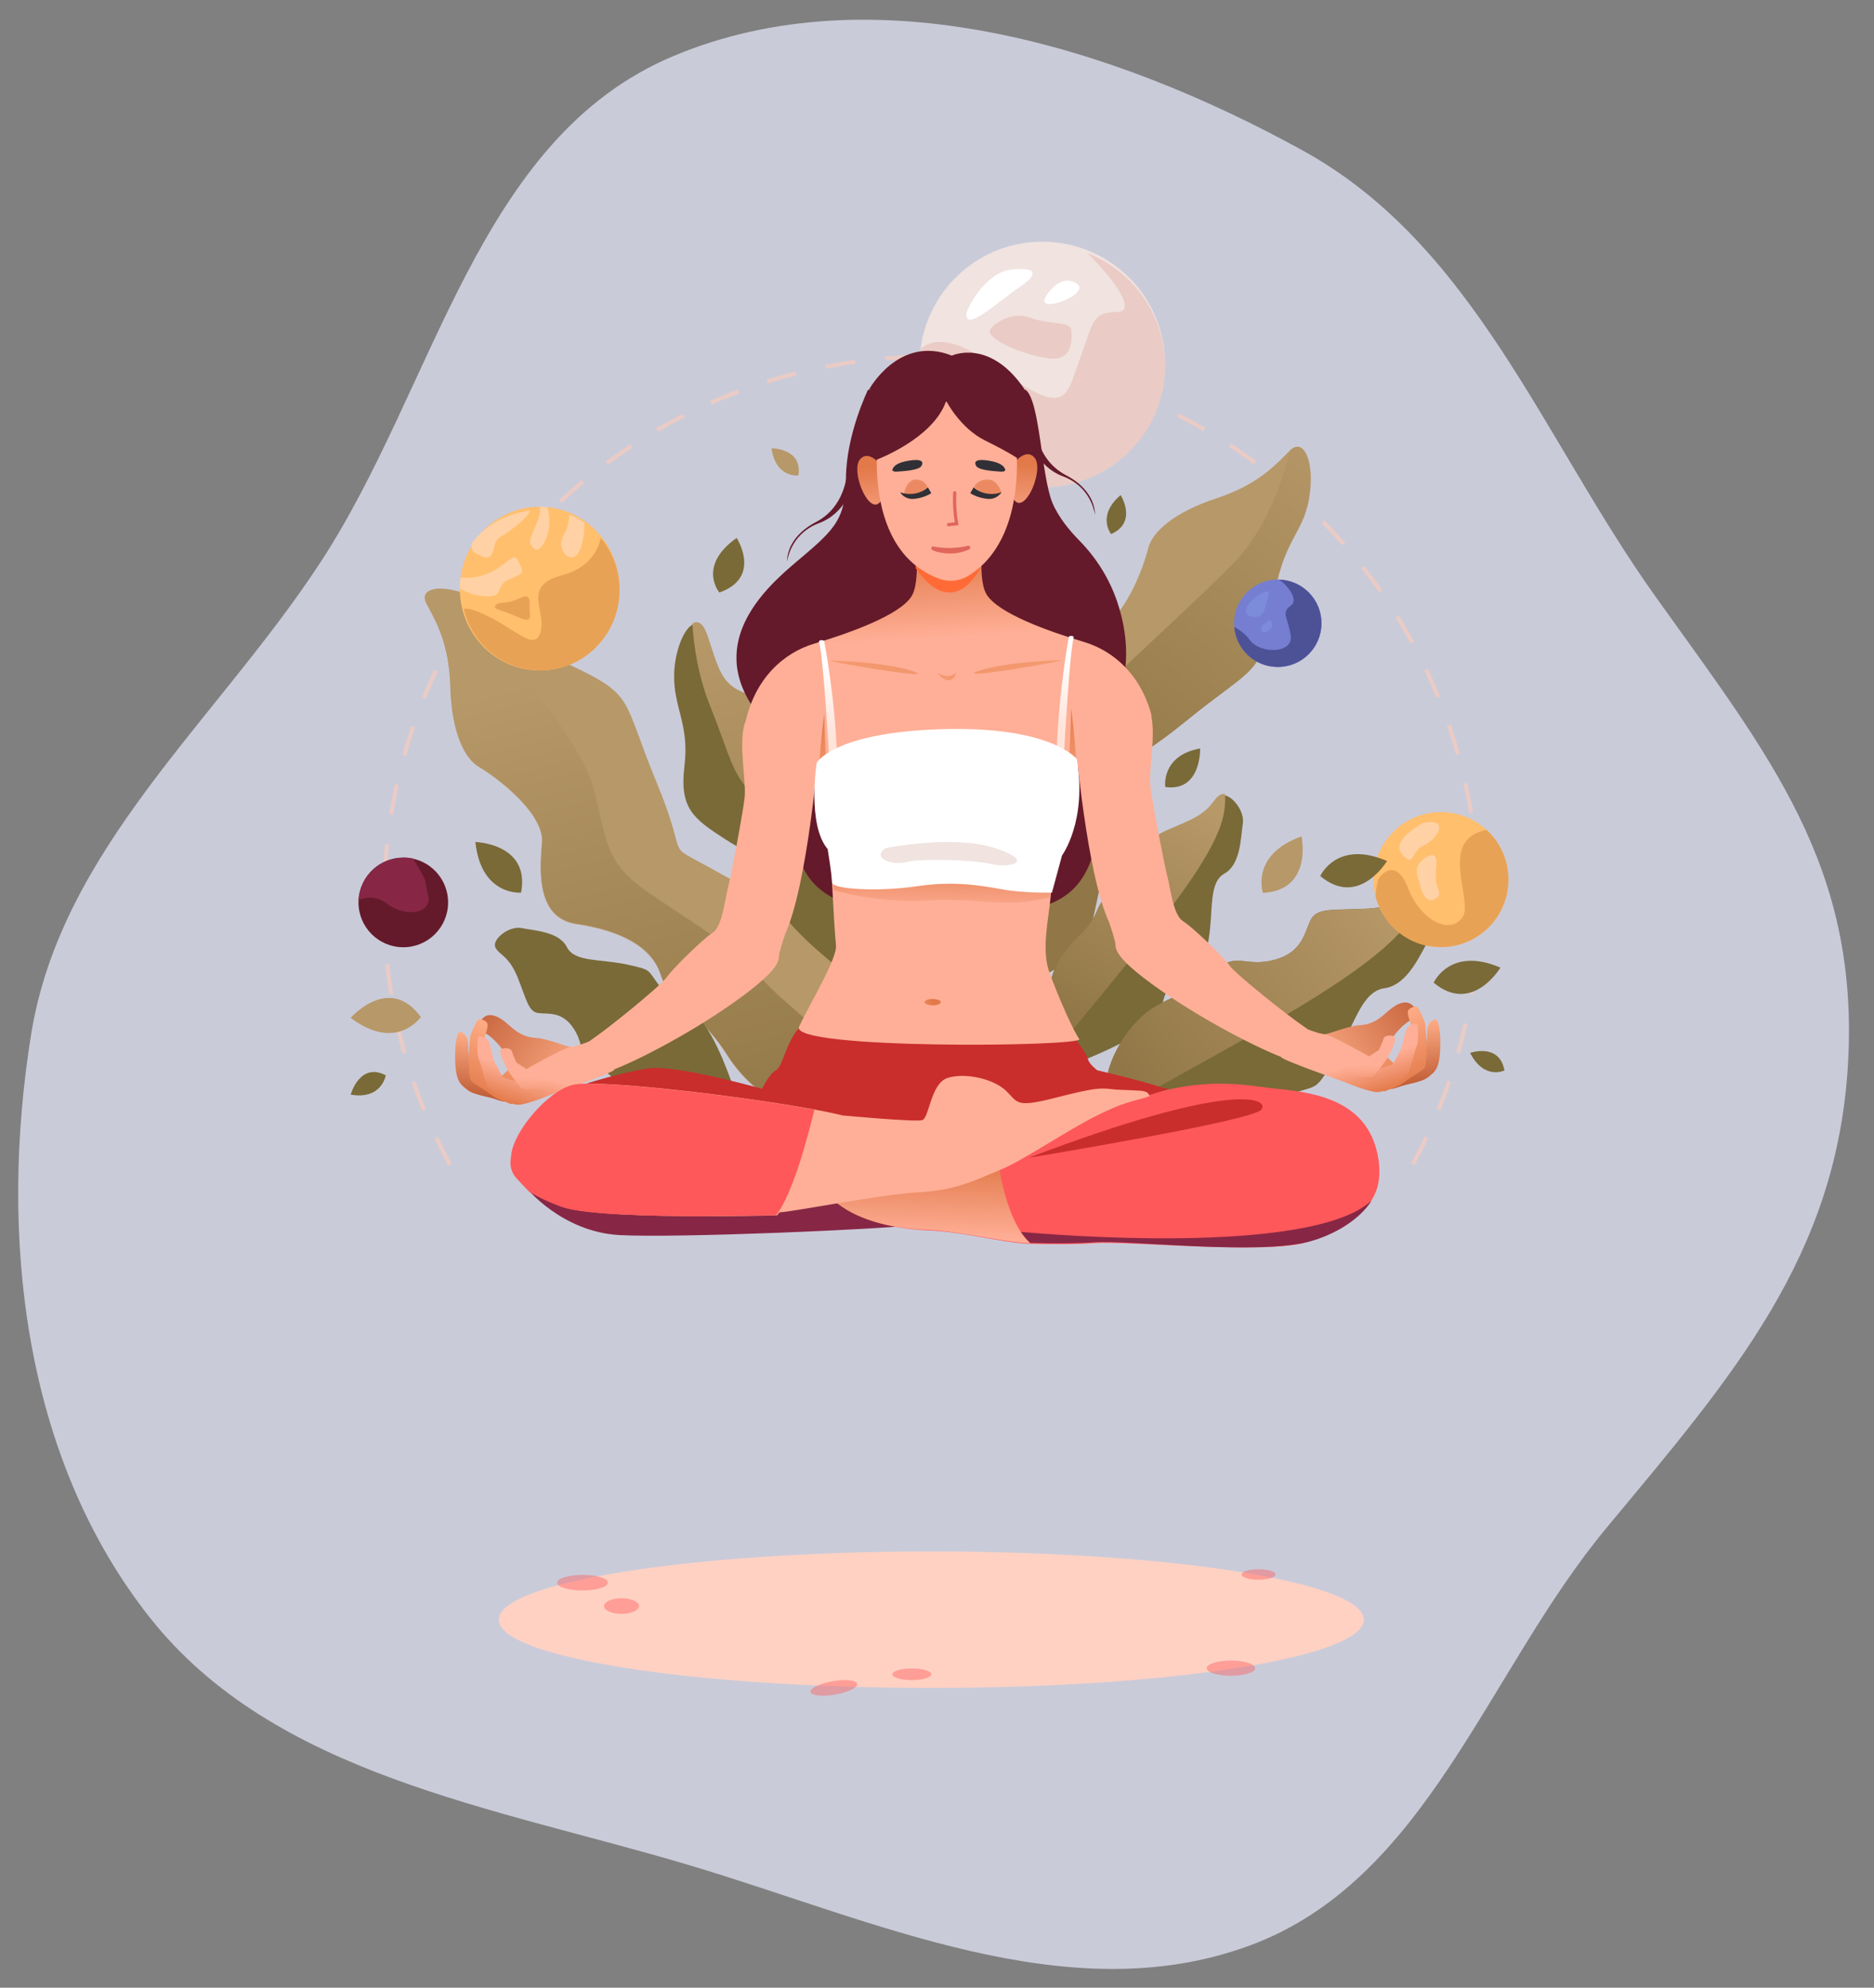 <svg width="581" height="616" viewBox="0 0 581 616" fill="none" xmlns="http://www.w3.org/2000/svg">
<rect x="0" y="0" width="581" height="616" fill="#808080" stroke="none"/>
<path fill-rule="evenodd" clip-rule="evenodd" d="M9.66 320.501C18.919 263.014 67.025 223.493 99.151 174.577C135.073 119.881 147.728 43.002 208.723 17.396C270.714 -8.627 345.057 14.244 403.897 46.644C457.178 75.983 478.387 136.183 513.505 185.226C548.988 234.779 576.208 268.527 572.979 328.964C569.751 389.366 537.066 426.598 498.102 473.453C460.875 518.218 442.492 582.705 387.326 602.979C331.175 623.615 271.02 595.117 213.616 578.003C153.316 560.027 85.185 550.197 46.516 501.377C7.081 451.588 -0.364 382.735 9.66 320.501Z" fill="#EAECFF" fill-opacity="0.7"/>
<path d="M422.825 501.953C422.825 513.629 362.787 523.095 288.729 523.095C214.67 523.095 154.633 513.629 154.633 501.953C154.633 490.277 214.67 480.812 288.729 480.812C362.787 480.812 422.825 490.277 422.825 501.953Z" fill="#FFD1C3"/>
<path d="M188.459 490.477C188.459 491.811 184.943 492.893 180.606 492.893C176.27 492.893 172.754 491.811 172.754 490.477C172.754 489.142 176.27 488.061 180.606 488.061C184.943 488.061 188.459 489.142 188.459 490.477Z" fill="#FF585A" fill-opacity="0.42"/>
<path d="M389.148 516.98C389.148 518.279 385.783 519.334 381.633 519.334C377.482 519.334 374.117 518.279 374.117 516.98C374.117 515.68 377.482 514.626 381.633 514.626C385.783 514.626 389.148 515.68 389.148 516.98Z" fill="#FF585A" fill-opacity="0.42"/>
<path d="M198.124 497.725C198.124 499.059 195.69 500.141 192.687 500.141C189.685 500.141 187.251 499.059 187.251 497.725C187.251 496.39 189.685 495.309 192.687 495.309C195.69 495.309 198.124 496.39 198.124 497.725Z" fill="#FF585A" fill-opacity="0.42"/>
<path d="M395.424 487.939C395.424 488.846 393.077 489.581 390.18 489.581C387.283 489.581 384.936 488.846 384.936 487.939C384.936 487.031 387.283 486.296 390.18 486.296C393.077 486.296 395.424 487.031 395.424 487.939Z" fill="#FF585A" fill-opacity="0.42"/>
<path d="M288.729 518.866C288.729 519.867 286.025 520.679 282.689 520.679C279.353 520.679 276.648 519.867 276.648 518.866C276.648 517.865 279.353 517.054 282.689 517.054C286.025 517.054 288.729 517.865 288.729 518.866Z" fill="#FF585A" fill-opacity="0.42"/>
<path d="M265.762 521.83C266.003 522.967 262.959 524.455 258.963 525.153C254.967 525.851 251.533 525.497 251.292 524.36C251.051 523.224 254.095 521.736 258.09 521.036C262.086 520.338 265.521 520.693 265.762 521.83Z" fill="#FF585A" fill-opacity="0.42"/>
<path d="M135.824 352.326L134.693 352.863C136.022 355.673 137.448 358.478 138.934 361.213L140.037 360.616C138.564 357.904 137.144 355.114 135.824 352.326ZM441.676 352.236C440.353 355.033 438.932 357.831 437.455 360.551L438.56 361.148C440.046 358.408 441.478 355.59 442.811 352.77L441.676 352.236ZM128.806 335.106L127.62 335.513C128.633 338.458 129.743 341.412 130.918 344.295L132.078 343.82C130.912 340.96 129.812 338.029 128.806 335.106ZM448.703 334.961C447.697 337.889 446.597 340.827 445.427 343.7L446.592 344.169C447.767 341.279 448.877 338.318 449.888 335.37L448.703 334.961ZM123.733 317.199L122.508 317.473C123.191 320.511 123.965 323.567 124.815 326.563L126.019 326.222C125.179 323.248 124.407 320.212 123.733 317.199ZM453.76 317.048C453.087 320.064 452.319 323.1 451.478 326.076L452.685 326.415C453.531 323.422 454.305 320.36 454.983 317.322L453.76 317.048ZM120.674 298.84L119.426 298.978C119.768 302.074 120.2 305.198 120.711 308.267L121.95 308.061C121.442 305.015 121.012 301.914 120.674 298.84ZM456.8 298.687C456.466 301.761 456.04 304.864 455.535 307.91L456.77 308.114C457.28 305.048 457.709 301.921 458.048 298.825L456.8 298.687ZM119.645 280.253H118.392C118.395 283.374 118.482 286.528 118.655 289.629L119.906 289.562C119.737 286.483 119.649 283.349 119.645 280.253ZM457.815 279.806V280.105C457.815 283.199 457.729 286.327 457.559 289.409L458.814 289.476C458.98 286.375 459.068 283.221 459.068 280.105V279.804L457.815 279.806ZM119.395 261.533C119.059 264.624 118.802 267.77 118.636 270.882L119.89 270.947C120.056 267.858 120.307 264.737 120.639 261.668L119.395 261.533ZM458.016 261.081L456.77 261.219C457.109 264.285 457.373 267.406 457.544 270.495L458.794 270.427C458.623 267.314 458.36 264.17 458.016 261.081ZM122.442 243.033C121.768 246.069 121.169 249.168 120.661 252.242L121.899 252.445C122.401 249.396 122.997 246.32 123.667 243.302L122.442 243.033ZM454.917 242.589L453.695 242.865C454.373 245.879 454.973 248.952 455.485 252.001L456.723 251.792C456.205 248.719 455.6 245.625 454.917 242.589ZM127.52 224.981C126.514 227.926 125.573 230.942 124.73 233.935L125.937 234.274C126.774 231.301 127.705 228.31 128.708 225.387L127.52 224.981ZM449.788 224.554L448.603 224.96C449.612 227.884 450.554 230.869 451.397 233.843L452.603 233.501C451.754 230.505 450.807 227.495 449.788 224.554ZM134.583 207.573C133.254 210.393 131.984 213.288 130.812 216.176L131.972 216.65C133.138 213.78 134.395 210.907 135.718 208.107L134.583 207.573ZM442.7 207.206L441.568 207.746C442.891 210.531 444.156 213.391 445.321 216.249L446.484 215.772C445.309 212.897 444.036 210.014 442.7 207.206ZM143.527 191.06C141.89 193.717 140.31 196.452 138.828 199.19L139.931 199.789C141.401 197.07 142.972 194.352 144.592 191.715L143.527 191.06ZM433.745 190.757L432.678 191.414C434.302 194.044 435.874 196.751 437.35 199.461L438.452 198.861C436.963 196.129 435.382 193.404 433.745 190.757ZM154.226 175.642C152.31 178.101 150.439 180.645 148.665 183.204L149.696 183.917C151.458 181.378 153.317 178.854 155.216 176.412L154.226 175.642ZM423.029 175.381L422.042 176.151C423.945 178.59 425.803 181.107 427.573 183.639L428.6 182.926C426.82 180.372 424.947 177.835 423.029 175.381ZM166.549 161.493C164.376 163.727 162.238 166.05 160.194 168.398L161.141 169.219C163.169 166.888 165.292 164.582 167.448 162.364L166.549 161.493ZM410.684 161.265L409.787 162.138C411.944 164.351 414.073 166.65 416.109 168.978L417.051 168.155C415.002 165.812 412.86 163.493 410.684 161.265ZM180.339 148.78C177.937 150.762 175.561 152.837 173.27 154.947L174.122 155.868C176.395 153.776 178.756 151.713 181.138 149.746L180.339 148.78ZM396.867 148.574L396.071 149.543C398.459 151.507 400.827 153.562 403.101 155.655L403.952 154.729C401.658 152.624 399.275 150.551 396.867 148.574ZM195.433 137.657C192.831 139.363 190.238 141.165 187.734 143.012L188.48 144.02C190.966 142.186 193.536 140.402 196.119 138.706L195.433 137.657ZM381.735 137.469L381.047 138.518C383.641 140.206 386.217 141.993 388.712 143.825L389.456 142.813C386.942 140.972 384.346 139.17 381.735 137.469ZM211.646 128.263C208.875 129.671 206.104 131.174 203.411 132.737L204.041 133.821C206.712 132.273 209.464 130.777 212.213 129.38L211.646 128.263ZM365.466 128.085L364.898 129.204C367.66 130.602 370.422 132.092 373.106 133.64L373.729 132.554C371.029 130.996 368.245 129.493 365.466 128.085ZM228.787 120.718C225.878 121.807 222.96 122.999 220.113 124.251L220.618 125.398C223.446 124.153 226.342 122.974 229.229 121.89L228.787 120.718ZM348.245 120.558L347.808 121.732C350.71 122.814 353.623 123.993 356.46 125.232L356.959 124.086C354.102 122.831 351.17 121.649 348.245 120.558ZM246.69 115.101C243.668 115.868 240.631 116.729 237.659 117.66L238.035 118.857C240.985 117.928 244.001 117.078 246.997 116.315L246.69 115.101ZM330.308 114.985L330.004 116.2C333.005 116.952 336.023 117.798 338.973 118.716L339.347 117.519C336.372 116.596 333.334 115.743 330.308 114.985ZM265.101 111.5C262.013 111.929 258.9 112.451 255.847 113.046L256.085 114.278C259.116 113.686 262.207 113.169 265.273 112.742L265.101 111.5ZM311.885 111.437L311.716 112.679C314.785 113.096 317.875 113.603 320.911 114.185L321.144 112.955C318.091 112.368 314.975 111.854 311.885 111.437ZM283.8 109.947C280.681 110.035 277.527 110.21 274.43 110.466L274.534 111.718C277.609 111.46 280.741 111.287 283.834 111.202L283.8 109.947ZM293.185 109.934L293.155 111.186C296.248 111.267 299.376 111.432 302.454 111.681L302.555 110.429C299.457 110.183 296.301 110.012 293.185 109.934Z" fill="#EACBC5"/>
<path d="M361.213 112.957C361.213 133.974 344.173 151.009 323.161 151.009C302.143 151.009 285.104 133.974 285.104 112.957C285.104 111.121 285.233 109.312 285.489 107.546C288.115 89.089 303.98 74.9 323.161 74.9C328.13 74.9 332.877 75.856 337.229 77.589C351.279 83.182 361.213 96.912 361.213 112.957Z" fill="#F0E3E0"/>
<path d="M361.213 113.442C361.213 134.191 344.173 151.009 323.161 151.009C302.143 151.009 285.104 134.191 285.104 113.442C285.104 111.629 285.233 109.843 285.489 108.1C288.827 105.074 295.501 104.068 308.303 113.442C331.162 130.187 330.421 122.903 334.666 111.619C338.909 100.335 338.175 96.694 346.466 96.694C352.25 96.694 346.098 87.146 337.229 78.525C351.279 84.046 361.213 97.601 361.213 113.442Z" fill="#EACBC5"/>
<path d="M405.316 155.213C403.267 166.568 397.188 167.1 393.994 188.471C390.799 209.84 388.71 206.213 367.291 223.677C345.872 241.138 350.334 230.657 346.736 246.714C343.139 262.765 338.089 289.823 336.194 294.113C336.194 294.113 319.389 306.698 299.635 312.326C299.278 312.431 298.916 312.531 298.554 312.628C278.335 318.096 287.851 306.898 284.545 302.157C281.242 297.416 281.432 281.996 292.78 268.849C304.124 255.704 302.49 247.655 310.702 242.022C318.915 236.385 319.938 224.523 318.212 212.622C316.49 200.72 329.666 197.23 338.977 195.36C348.29 193.485 354.696 175.259 355.949 170.003C357.202 164.748 364.209 158.693 376.964 154.492C389.721 150.29 394.999 144.52 399.399 140.136C403.801 135.757 407.37 143.861 405.316 155.213Z" fill="#B79868"/>
<path d="M405.806 154.795C403.747 166.202 397.637 166.736 394.426 188.206C391.216 209.673 389.117 206.028 367.589 223.573C346.062 241.115 350.547 230.586 346.93 246.715C343.316 262.84 338.239 290.023 336.336 294.332C336.336 294.332 319.446 306.976 299.591 312.629C298.518 299 300.896 281.002 301.282 276.251C302.12 266.02 338.944 216.643 344.482 210.849C350.022 205.055 372.49 184.747 382.603 174.381C392.718 164.015 398.337 147.348 399.859 139.648C404.283 135.249 407.87 143.39 405.806 154.795Z" fill="url(#paint0_linear_3545_9569)"/>
<path d="M269.369 334.233C269.071 345.411 266.666 347.172 263.65 346.63C260.981 346.152 257.833 343.869 255.24 344.723C249.718 346.539 234.911 341.906 225.519 327.168C216.124 312.43 207.896 311.686 204.836 302.137C201.778 292.589 190.643 288.18 178.674 286.409C166.708 284.64 167.147 270.922 168.031 261.4C168.916 251.88 153.196 240.438 148.493 237.712C143.792 234.991 139.982 226.481 139.612 212.964C139.245 199.45 135.209 192.694 132.256 187.186C131.362 185.518 131.55 184.254 132.532 183.448C134.792 181.591 141.277 182.167 148.493 185.83C158.844 191.083 157.602 197.101 177.272 206.349C196.946 215.597 192.844 216.567 203.49 242.265C214.136 267.962 205.328 260.638 219.759 268.738C234.189 276.841 258.808 289.521 262.395 292.589C262.395 292.589 269.937 313.154 269.369 334.233Z" fill="#B79868"/>
<path d="M263.563 346.306C260.898 345.829 257.754 343.549 255.164 344.402C249.649 346.215 234.862 341.59 225.483 326.878C216.1 312.165 207.883 311.422 204.827 301.889C201.773 292.358 190.653 287.956 178.7 286.188C166.75 284.422 167.188 270.728 168.071 261.222C168.954 251.719 153.256 240.297 148.558 237.576C143.864 234.859 140.059 226.364 139.689 212.87C139.323 199.379 135.293 192.635 132.343 187.137C131.45 185.472 131.638 184.21 132.618 183.405C135.722 183.746 139.849 185.379 145.317 188.777C145.317 188.777 179.461 227.192 183.861 243.73C188.26 260.272 187.152 266.938 200.536 276.251C213.924 285.569 228.589 293.823 235.92 302.892C243.254 311.964 260.055 321.543 258.255 328.854C257.187 333.175 263.813 341.565 263.563 346.306Z" fill="url(#paint1_linear_3545_9569)"/>
<path d="M282.551 302.151C282.501 302.596 282.437 302.951 282.371 303.202C281.627 305.974 262.775 303.202 262.775 303.202C261.613 299.985 244.443 289.847 237.817 275.474C231.195 261.101 234.94 266.583 224.927 260.134C214.917 253.688 210.602 250.518 212.204 237.395C213.802 224.274 208.668 219.206 209.013 208.671C209.228 202.1 211.761 195.383 214.493 193.697C216.145 192.673 217.867 193.488 219.19 197.294C222.698 207.389 223.401 212.238 230.834 214.988C238.263 217.74 251.594 231.532 253.813 240.07C256.033 248.606 265.191 261.58 274.241 273.156C282.479 283.691 283.071 297.63 282.551 302.151Z" fill="#796A38"/>
<path d="M227.117 336.226C226.069 333.443 219.985 315.156 213.274 313.256C206.563 311.358 209.613 311.903 204.985 306.167C200.358 300.431 202.692 300.702 194.316 298.899C185.94 297.092 178.131 298.242 175.736 293.487C173.34 288.73 165.7 288.413 161.728 287.616C157.755 286.822 152.479 291.166 153.57 293.571C154.661 295.976 157.692 295.996 160.496 302.943C163.301 309.886 163.81 313.578 166.927 313.961C170.045 314.341 174.33 313.294 177.947 318.895C181.563 324.497 178.752 327.557 184.585 330.287C190.418 333.014 191.231 336.274 196.516 340.627C201.8 344.981 210.265 346.069 214.386 345.263C218.507 344.453 227.117 336.226 227.117 336.226Z" fill="#796A38"/>
<path d="M281.994 302.729C278.643 298.501 276.01 294.445 276.01 294.445C276.01 294.445 268.797 292.11 266.508 287.708C264.219 283.309 240.2 253.613 233.389 246.364C226.574 239.111 226.634 234.915 220.139 218.73C216.337 209.254 215.066 199.833 214.668 193.227C216.303 192.194 218.006 193.016 219.315 196.859C222.785 207.052 223.48 211.948 230.833 214.724C238.183 217.503 251.37 231.428 253.566 240.049C255.761 248.667 264.82 261.767 273.774 273.455C281.922 284.092 282.508 298.165 281.994 302.729Z" fill="url(#paint2_linear_3545_9569)"/>
<path d="M385.315 255.201C384.65 259.557 384.693 267.866 379.652 270.703C374.611 273.536 376.25 281.955 374.712 291.14C373.174 300.323 373.352 297.773 367.358 303.082C361.368 308.391 361.807 305.053 360.084 312.432C358.36 319.811 338.822 327.321 335.856 328.595C335.856 328.595 332.642 325.525 329.762 322.089C327.729 319.664 325.858 317.054 325.411 315.218C324.327 310.782 325.085 301.542 329.543 295.586C334.002 289.635 337.497 288.59 340.167 282.124C342.831 275.656 346.294 278.557 352.193 274.355C358.089 270.153 356.734 265.553 356.993 262.147C357.249 258.746 361.23 258.009 368.625 254.621C376.021 251.235 375.891 247.943 378.445 246.64C378.857 246.431 379.328 246.398 379.833 246.508C382.455 247.083 385.872 251.551 385.315 255.201Z" fill="#796A38"/>
<path d="M246.835 255.499C246.835 255.499 242.83 281.786 275.052 281.492C307.275 281.2 338.358 291.993 340.59 253.895C342.821 215.799 301.006 216.245 301.006 216.245C301.006 216.245 242.331 242.228 246.676 254.336C251.022 266.443 246.835 255.499 246.835 255.499Z" fill="#641A2A"/>
<path d="M378.541 255.504C374.874 266.502 362.408 282.521 350.675 297.033C343.015 306.509 334.774 316.675 329.777 322.295C327.746 319.85 325.875 317.219 325.428 315.368C324.345 310.896 325.102 301.581 329.559 295.576C334.016 289.577 337.51 288.523 340.179 282.005C342.842 275.483 346.304 278.408 352.2 274.172C358.094 269.935 356.74 265.298 356.998 261.864C357.254 258.436 361.234 257.693 368.626 254.277C376.02 250.864 375.889 247.545 378.443 246.231C378.854 246.02 379.326 245.988 379.83 246.098C379.965 248.902 379.674 252.108 378.541 255.504Z" fill="url(#paint3_linear_3545_9569)"/>
<path d="M443.474 290.259C440.591 295.193 436.651 305.233 429.273 306.25C421.895 307.261 419.808 318.198 413.563 328.54C407.32 338.88 408.756 335.889 399.055 339.434C389.357 342.979 391.484 339.162 385.884 347.24C380.286 355.314 353.361 355.052 349.208 355.173C349.208 355.173 346.845 349.94 345.059 344.425C343.796 340.528 342.817 336.49 343.163 334.062C343.999 328.198 349.341 317.415 357.52 312.361C365.699 307.309 370.372 307.719 376.663 301.193C382.951 294.664 385.688 299.814 394.746 297.56C403.801 295.303 404.394 289.109 406.335 285.127C408.274 281.147 413.379 282.158 423.831 281.597C434.285 281.044 435.711 277.011 439.385 276.659C439.975 276.601 440.556 276.789 441.105 277.159C443.958 279.104 445.892 286.123 443.474 290.259Z" fill="#796A38"/>
<path d="M435.007 287.826C425.403 299.198 402.923 312.371 382.028 324.094C368.386 331.751 353.723 339.953 345.093 344.282C343.831 340.396 342.853 336.371 343.199 333.951C344.034 328.104 349.369 317.354 357.538 312.315C365.707 307.279 370.375 307.688 376.658 301.182C382.938 294.673 385.672 299.807 394.719 297.56C403.763 295.31 404.355 289.135 406.294 285.165C408.23 281.197 413.329 282.205 423.768 281.646C434.209 281.094 435.634 277.074 439.303 276.723C439.893 276.665 440.472 276.853 441.021 277.222C439.848 280.633 437.977 284.315 435.007 287.826Z" fill="url(#paint4_linear_3545_9569)"/>
<path d="M163.09 368.025C163.09 368.025 174.179 381.811 192.096 382.76C210.013 383.71 272.827 381.019 284.013 379.598C295.199 378.173 288.96 364.41 278.402 363.698C267.844 362.986 163.09 368.025 163.09 368.025Z" fill="#872745"/>
<path d="M425.389 371.68C421.451 378.201 413.159 381.004 406.821 384.291C397.213 389.276 349.992 384.452 339.11 385.259C333.756 385.654 327.245 385.661 319.211 385.453C317.893 385.418 316.497 385.302 315.033 385.131C307.301 384.216 297.724 381.725 287.66 381.308C264.128 380.342 256.111 369.657 256.111 369.657L309.045 357.905L324.218 354.542C362.637 330.091 383.767 336.207 395.454 337.368C407.142 338.535 423.788 340.709 427.151 358.076C428.292 363.983 427.421 368.327 425.389 371.68Z" fill="#FF585A"/>
<path d="M319.341 385.262C319.08 385.257 318.817 385.247 318.548 385.232C318.31 385.222 318.064 385.207 317.821 385.189C317.61 385.177 317.402 385.162 317.189 385.144C317.051 385.134 316.913 385.121 316.772 385.109C316.597 385.094 316.419 385.074 316.241 385.059C308.102 384.266 297.204 381.507 286.617 381.073C263.028 380.11 256.088 369.501 256.088 369.501L309.15 357.775C309.782 362.889 311.661 374.359 316.419 381.698C317.292 383.047 318.262 384.256 319.341 385.262Z" fill="url(#paint5_linear_3545_9569)"/>
<path d="M362.422 337.374C360.467 338.315 349.106 341.062 340.178 345.355C335.108 347.799 329.253 351.286 323.756 354.531C321.275 354.914 318.964 355.138 316.927 355.166C300.089 355.387 263.639 350.45 254.686 349.653C250.821 349.312 235.503 347.222 219.324 344.955C200.172 342.272 179.819 339.34 175.864 338.768C175.413 338.703 175.175 338.671 175.175 338.671C175.141 338.546 175.328 338.365 175.704 338.151C176.543 337.663 178.314 336.973 180.601 336.209C186.385 334.286 195.422 331.892 200.83 331.123C209.207 329.928 235.49 337.215 236.251 337.424C236.26 337.426 236.267 337.429 236.267 337.429C236.267 337.429 238.673 332.491 240.598 331.68C242.522 330.864 244.124 321.949 247.814 318.605C251.5 315.262 294.156 322.599 297.202 321.161C300.249 319.722 333.722 322.427 333.722 322.427C333.722 322.427 336.97 326.638 337.288 328.198C337.612 329.751 340.178 331.68 340.178 331.68C340.178 331.68 352.955 334.639 360.439 337.076C361.154 337.309 361.82 337.153 362.422 337.374Z" fill="#C92E2C"/>
<path d="M247.747 318.143C251.149 310.923 259.663 296.965 259.177 292.875C258.848 290.117 258.35 281.059 258.059 275.447C257.918 272.734 257.826 270.825 257.826 270.825C257.826 270.825 325.085 266.402 325.817 273.14C325.956 274.451 325.908 275.989 325.759 277.684C325.13 284.69 322.783 294.322 325.33 301.299C328.491 309.96 332.867 319.59 334.611 321.995C336.357 324.399 244.34 325.365 247.747 318.143Z" fill="#FFAF97"/>
<path d="M269.107 120.807C269.107 120.807 262.347 134.574 262.274 148.233C262.202 161.895 257.998 164.664 245.678 175.157C233.357 185.652 216.905 203.946 239.735 226.684C262.564 249.422 344.241 221.364 344.241 221.364C344.241 221.364 353.665 208.059 346.351 186.44C343.939 179.312 339.884 172.867 334.621 167.511C331.682 164.523 328.117 160.28 326.269 155.783C322.791 147.317 322.462 124.322 317.987 120.807H269.107Z" fill="#641A2A"/>
<path d="M357.019 221.749C352.858 225.672 348.336 229.216 343.513 232.331C341.1 233.891 338.612 235.341 336.056 236.678C335.459 236.991 334.858 237.295 334.251 237.596C334.223 237.608 334.195 237.623 334.168 237.636C334.002 237.719 333.839 237.799 333.671 237.882C330.925 239.218 328.103 240.425 325.216 241.493C317.82 244.232 309.987 246.066 301.848 246.863C301.442 246.903 301.033 246.938 300.624 246.974C297.97 247.202 295.289 247.315 292.575 247.315C288.101 247.315 283.701 247.001 279.394 246.397C272.075 245.368 265.025 243.5 258.349 240.889C257.693 240.631 257.038 240.367 256.389 240.096C256.24 240.034 256.091 239.971 255.942 239.908C255.264 239.62 254.59 239.326 253.919 239.023C249.615 237.079 245.483 234.819 241.553 232.276C237.85 229.878 234.326 227.227 231.007 224.345C233.939 210.097 243.154 202.249 252.367 199.49C263.415 196.181 279.102 190.608 282.675 184.684C283.784 182.848 284.205 179.583 284.257 175.948C284.267 175.244 284.264 174.524 284.249 173.799C284.09 166.224 282.675 157.995 282.675 157.995L294.256 161.298V160.782L305.838 157.478C305.838 157.478 305.279 160.724 304.825 165.015C304.461 168.449 304.163 172.55 304.273 176.194C304.371 179.517 304.805 182.462 305.838 184.17C309.41 190.092 325.096 195.665 336.144 198.973C344.9 201.596 353.656 208.812 357.019 221.749Z" fill="url(#paint6_linear_3545_9569)"/>
<path d="M274.116 147.22C273.843 145.432 272.978 143.771 271.598 142.6C270.182 141.401 268.27 140.508 266.663 142.322C263.695 145.673 268.883 158.717 272.411 156.006C274.74 154.215 274.529 149.929 274.116 147.22Z" fill="url(#paint7_linear_3545_9569)"/>
<path d="M313.252 146.696C313.526 144.908 314.391 143.245 315.77 142.076C317.188 140.877 319.099 139.984 320.706 141.798C323.674 145.146 318.487 158.191 314.958 155.479C312.63 153.691 312.841 149.402 313.252 146.696Z" fill="url(#paint8_linear_3545_9569)"/>
<path d="M256.389 240.096C256.24 240.033 256.09 239.971 255.941 239.908C255.263 239.62 254.589 239.326 253.919 239.023C254.104 234.511 254.566 228.566 255.55 220.957C255.55 220.957 255.72 230.493 256.323 239.183C256.344 239.489 256.366 239.793 256.389 240.096Z" fill="url(#paint9_linear_3545_9569)"/>
<path d="M303.883 176.318C295.221 190.62 286.68 180.244 283.904 176.081C283.914 175.4 283.911 174.705 283.896 174.002C287.286 171.976 299.096 165.174 304.434 165.518C304.068 168.836 303.773 172.797 303.883 176.318Z" fill="#FF6A36"/>
<path d="M257.052 204.659C257.052 204.659 274.257 205.07 282.973 208.01C291.831 210.997 258.653 205.492 257.052 204.659Z" fill="url(#paint10_linear_3545_9569)"/>
<path d="M329.366 204.559C329.366 204.559 312.163 204.967 303.447 207.909C294.589 210.897 327.766 205.391 329.366 204.559Z" fill="url(#paint11_linear_3545_9569)"/>
<path d="M290.507 208.509C290.507 208.509 294.751 213.921 296.551 208.281C296.551 208.281 294.871 210.846 290.507 208.509Z" fill="url(#paint12_linear_3545_9569)"/>
<path d="M272.774 130.813C272.774 130.813 265.498 169.624 291.061 179.324C293.966 180.427 297.2 180.18 299.898 178.624C306.803 174.648 318.51 163.045 314.485 130.813C314.485 130.813 296.488 116.454 272.774 130.813Z" fill="#FFAF97"/>
<path d="M271.565 142.552C271.565 142.552 289.341 136.022 293.355 124.231C293.355 124.231 297.587 132.636 305.396 136.505C313.209 140.374 315.454 142.033 315.454 142.033C315.454 142.033 317.913 128.692 315.344 127.17C312.775 125.648 285.326 120.116 276.375 125.589C267.423 131.062 271.565 142.552 271.565 142.552Z" fill="#641A2A"/>
<path d="M318.931 135.593C318.931 135.593 321.152 144.499 329.575 147.622C335.692 149.893 338.677 154.925 339.461 159.465C339.461 159.465 340.034 152.262 330.533 147.294C320.021 141.802 320.72 129.264 320.72 129.264L318.931 136.169V135.593Z" fill="#641A2A"/>
<path d="M264.567 150.09C264.567 150.09 262.347 158.996 253.924 162.119C247.806 164.39 244.82 169.422 244.037 173.962C244.037 173.962 243.463 166.758 252.967 161.791C263.478 156.299 262.78 143.76 262.78 143.76L264.567 150.666V150.09Z" fill="#641A2A"/>
<path d="M141.158 324.721C141.176 324.262 141.579 320.025 142.481 319.845C143.384 319.664 145.129 321.109 145.129 323.216C145.129 325.32 145.49 328.209 145.49 328.209L147.777 332.722C147.777 332.722 153.975 335.491 154.818 335.852C155.66 336.213 159.331 340.424 159.09 340.845C158.849 341.267 156.923 341.929 154.155 340.845C151.387 339.764 146.814 339.403 144.768 337.658C142.722 335.912 140.736 335.25 141.158 324.721Z" fill="url(#paint13_linear_3545_9569)"/>
<path d="M148.465 317.234C148.806 316.554 149.909 314.505 152.075 314.585C154.242 314.666 156.167 316.271 158.093 317.956C160.019 319.642 162.185 321.405 166.116 321.646C170.048 321.886 175.985 324.615 177.269 324.455C178.553 324.294 178.151 326.14 175.183 326.782C172.214 327.422 168.844 331.515 166.999 331.836C165.153 332.157 159.778 333.843 158.735 330.552C157.692 327.261 154.081 322.689 151.674 321.004C149.267 319.321 148.08 317.999 148.465 317.234Z" fill="url(#paint14_linear_3545_9569)"/>
<path d="M253.652 233.818C253.652 233.818 250.366 274.029 243.454 289.413C243.454 289.413 242.131 293.261 241.652 295.344C241.173 297.426 243.152 299.51 227.872 310.408C212.592 321.304 193.751 330.599 188.482 332.041C183.213 333.484 178.103 325.792 183.532 322.105C188.961 318.421 204.928 305.439 206.684 302.876C208.441 300.311 217.861 291.016 220.895 289.095C223.929 287.171 224.727 278.838 225.685 275.151C226.643 271.467 230.273 252.328 230.853 247.233C231.433 242.141 228.915 230.842 230.853 224.295C232.791 217.75 254.794 228.861 253.652 233.818Z" fill="#FFAF97"/>
<path d="M145.858 320.883C145.932 320.655 147.741 316.07 148.394 315.889C149.047 315.709 150.672 316.251 151.093 317.154C151.515 318.056 150.391 320.78 150.201 321.585C150.01 322.388 151.187 329.549 151.187 329.549C151.187 329.549 154.764 333.522 155.245 333.582C155.727 333.642 157.231 331.535 158.014 331.234C158.796 330.933 164.753 337.673 164.573 338.034C164.392 338.395 159.518 342.847 158.074 342.067C156.629 341.284 154.945 341.314 151.996 339.072C149.047 336.83 146.279 335.686 145.858 334.605C145.437 333.522 145.316 328.887 145.316 327.803C145.316 326.722 145.717 321.32 145.858 320.883Z" fill="url(#paint15_linear_3545_9569)"/>
<path d="M161.806 335.506C161.626 335.445 156.089 334.184 155.728 333.642C155.367 333.1 153.442 329.067 153.141 328.586C152.84 328.104 151.997 322.689 150.975 322.027C149.952 321.365 148.947 321.004 148.396 321.244C147.845 321.485 147.923 327.201 148.396 328.044C148.868 328.887 150.493 335.746 151.155 336.709C151.817 337.673 154.645 339.539 155.428 339.9C156.21 340.261 158.376 342.548 160.964 342.368C163.551 342.187 169.87 339.659 170.532 339.358C171.194 339.057 189.697 332.636 190.404 331.573C191.112 330.512 190.57 326 188.825 324.976C187.08 323.953 183.205 322.461 183.092 322.549C182.98 322.636 179.072 324.226 176.968 324.45C174.864 324.675 163.115 331.355 163.115 331.355L161.806 335.506Z" fill="url(#paint16_linear_3545_9569)"/>
<path d="M157.415 331.658C156.754 330.394 154.21 325.897 155.309 325.22C156.409 324.54 158.438 324.859 158.679 325.762C158.92 326.662 160.123 329.311 160.123 329.311C160.123 329.311 162.952 331.056 163.614 331.658C164.275 332.26 166.622 332.019 168.066 331.658C169.511 331.297 171.376 332.441 171.316 333.825C171.256 335.207 169.992 337.374 168.789 337.314C167.585 337.254 162.771 337.918 161.808 337.316C160.846 336.712 157.415 331.658 157.415 331.658Z" fill="url(#paint17_linear_3545_9569)"/>
<path d="M446.49 320.795C446.473 320.339 446.069 316.103 445.166 315.922C444.263 315.742 442.52 317.186 442.52 319.291C442.52 321.397 442.159 324.284 442.159 324.284L439.871 328.799C439.871 328.799 433.674 331.568 432.831 331.929C431.988 332.29 428.316 336.501 428.557 336.923C428.798 337.344 430.724 338.006 433.493 336.923C436.26 335.839 440.835 335.478 442.881 333.732C444.925 331.989 446.912 331.327 446.49 320.795Z" fill="url(#paint18_linear_3545_9569)"/>
<path d="M439.182 313.309C438.841 312.629 437.737 310.582 435.57 310.663C433.403 310.743 431.479 312.348 429.553 314.031C427.627 315.717 425.46 317.482 421.53 317.723C417.599 317.964 411.66 320.69 410.376 320.532C409.094 320.369 409.496 322.215 412.463 322.857C415.432 323.499 418.801 327.593 420.647 327.911C422.493 328.235 427.868 329.918 428.911 326.629C429.954 323.339 433.564 318.766 435.971 317.081C438.379 315.396 439.566 314.076 439.182 313.309Z" fill="url(#paint19_linear_3545_9569)"/>
<path d="M333.471 230.194C333.471 230.194 336.811 270.406 343.839 285.791C343.839 285.791 345.184 289.638 345.671 291.719C346.158 293.803 344.146 295.887 359.679 306.783C375.215 317.682 394.372 326.977 399.728 328.417C405.084 329.86 410.281 322.168 404.76 318.483C399.241 314.796 383.007 301.816 381.221 299.251C379.437 296.689 369.859 287.394 366.774 285.47C363.691 283.546 362.879 275.213 361.904 271.528C360.93 267.841 357.238 248.702 356.65 243.61C356.061 238.515 358.619 227.218 356.65 220.671C354.678 214.126 332.309 225.237 333.471 230.194Z" fill="#FFAF97"/>
<path d="M441.788 316.96C441.716 316.732 439.905 312.147 439.253 311.967C438.601 311.786 436.975 312.328 436.554 313.228C436.133 314.131 437.256 316.858 437.447 317.66C437.638 318.465 436.461 325.626 436.461 325.626C436.461 325.626 432.885 329.596 432.403 329.657C431.922 329.717 430.417 327.612 429.634 327.311C428.852 327.01 422.895 333.75 423.075 334.111C423.256 334.472 428.129 338.924 429.574 338.142C431.019 337.359 432.704 337.389 435.651 335.149C438.601 332.907 441.367 331.763 441.788 330.68C442.21 329.596 442.33 324.964 442.33 323.88C442.33 322.797 441.931 317.397 441.788 316.96Z" fill="url(#paint20_linear_3545_9569)"/>
<path d="M425.842 331.583C426.023 331.523 431.561 330.259 431.922 329.717C432.283 329.175 434.207 325.144 434.508 324.663C434.809 324.181 435.652 318.766 436.675 318.104C437.698 317.442 438.704 317.081 439.253 317.322C439.805 317.562 439.725 323.278 439.253 324.121C438.782 324.964 437.157 331.824 436.495 332.787C435.832 333.75 433.006 335.613 432.223 335.975C431.441 336.336 429.274 338.623 426.685 338.443C424.099 338.262 417.779 335.736 417.119 335.435C416.457 335.134 397.952 328.711 397.245 327.65C396.537 326.589 397.079 322.074 398.825 321.051C400.571 320.03 404.446 318.538 404.556 318.626C404.669 318.714 408.577 320.304 410.681 320.527C412.785 320.75 424.536 327.432 424.536 327.432L425.842 331.583Z" fill="url(#paint21_linear_3545_9569)"/>
<path d="M430.232 327.733C430.894 326.471 433.437 321.974 432.338 321.295C431.24 320.615 429.208 320.933 428.967 321.836C428.727 322.739 427.525 325.388 427.525 325.388C427.525 325.388 424.696 327.131 424.034 327.733C423.372 328.335 421.024 328.094 419.582 327.733C418.137 327.372 416.271 328.515 416.331 329.9C416.392 331.284 417.656 333.451 418.86 333.391C420.064 333.331 424.877 333.996 425.84 333.391C426.803 332.789 430.232 327.733 430.232 327.733Z" fill="url(#paint22_linear_3545_9569)"/>
<path d="M318.931 358.797C318.931 358.797 388.432 347.379 391.069 343.877C393.709 340.375 382.332 334.705 318.931 358.797Z" fill="#C92E2C"/>
<path d="M269.4 120.765C269.4 120.765 278.64 103.7 295.103 110.205C295.103 110.205 306.941 104.675 317.723 120.765C317.723 120.765 310.738 124.003 306.949 123.046C303.157 122.09 291.494 122.34 288.799 122.34C286.103 122.34 269.4 120.765 269.4 120.765Z" fill="#641A2A"/>
<path d="M331.883 237.596C331.856 237.608 331.828 237.623 331.801 237.636C331.828 237.663 331.856 237.691 331.883 237.721C331.688 237.814 331.492 237.907 331.294 237.999C331.296 237.959 331.299 237.919 331.304 237.882C331.319 237.648 331.337 237.418 331.352 237.184C331.928 228.621 332.092 219.427 332.092 219.427C333.02 226.587 333.484 232.273 333.687 236.678C333.09 236.991 332.488 237.295 331.883 237.596Z" fill="url(#paint23_linear_3545_9569)"/>
<path d="M257.052 234.513C256.942 232.587 255.226 203.001 253.918 199.018C253.918 199.018 253.707 198.015 255.485 198.532C255.485 198.532 258.868 215.577 259.51 234.513H257.052Z" fill="url(#paint24_linear_3545_9569)"/>
<path d="M329.94 232.72C330.042 230.821 331.648 201.624 332.872 197.694C332.872 197.694 333.067 196.703 331.404 197.215C331.404 197.215 328.242 214.037 327.64 232.72H329.94Z" fill="url(#paint25_linear_3545_9569)"/>
<path d="M289.15 309.592C290.545 309.592 291.676 310.033 291.676 310.575C291.676 311.119 290.545 311.558 289.15 311.558C287.753 311.558 286.622 311.119 286.622 310.575C286.622 310.033 287.753 309.592 289.15 309.592Z" fill="url(#paint26_linear_3545_9569)"/>
<path d="M325.487 278.13C323.656 278.536 321.592 278.915 319.342 279.248C308.725 280.818 302.036 278.157 286.618 279.12C274.896 279.858 263.346 277.204 258.485 275.892C258.345 273.179 258.255 271.27 258.255 271.27C258.255 271.27 324.82 266.846 325.545 273.585C325.683 274.897 325.635 276.434 325.487 278.13Z" fill="url(#paint27_linear_3545_9569)"/>
<path d="M329.258 265.111L326.139 276.628C326.139 276.628 317.674 276.876 310.729 275.615C303.79 274.361 295.666 272.954 284.153 274.67C272.635 276.381 257.94 275.648 257.94 273.444C257.94 271.237 256.601 263.139 256.601 263.139C250.181 255.531 253.193 236.421 253.193 236.421C253.193 236.421 258.262 226.959 292.117 225.975C325.471 225.013 333.522 234.87 333.819 235.208C333.824 235.208 333.824 235.208 333.824 235.208C337.133 254.487 329.258 265.111 329.258 265.111Z" fill="white"/>
<path d="M253.212 347.497C249.129 345.731 232.853 345.642 220.025 345.603C212.159 345.583 205.59 345.577 203.918 345.216C199.518 344.264 177.525 345.216 176.607 339.513C176.589 339.385 176.563 339.263 176.539 339.138C176.495 338.923 176.438 338.704 176.379 338.493C177.218 337.984 178.99 337.263 181.279 336.465C187.066 334.455 196.108 331.953 201.519 331.15C209.901 329.901 236.2 337.516 236.961 337.734C236.971 337.737 236.977 337.739 236.977 337.739C240.393 338.374 259.637 341.032 262.571 345.216C265.502 349.397 259.797 350.349 253.212 347.497Z" fill="#C92E2C"/>
<path d="M356.32 339.716C354.37 340.676 350.02 340.818 341.088 345.191C336.016 347.674 330.16 351.226 324.664 354.532C319.034 357.922 313.779 361.059 310.131 362.533C302.914 365.452 296.842 368.854 284.882 369.503C272.917 370.149 246.01 375.546 241.682 375.708C241.682 375.708 240.973 376.635 240.915 376.638C238.881 376.708 229.132 376.942 217.64 376.916C201.594 376.888 182.149 376.359 175.561 374.203C172.231 373.116 169.408 371.831 167.094 370.387C163.341 368.044 160.945 365.275 159.971 362.222C159.486 360.714 159.35 359.136 159.564 357.507C160.481 350.537 170.526 338.249 178.413 336.207C179.087 336.033 180.127 335.924 181.471 335.878C193.851 335.437 232.21 340.056 252.823 343.904C256.139 344.522 258.996 345.12 261.211 345.678C261.211 345.678 283.665 347.783 285.909 347.134C288.157 346.486 288.473 335.625 293.929 334.006C299.381 332.384 307.885 334.33 311.733 337.892C315.584 341.462 314.463 343.438 326.652 340.345C338.839 337.246 340.829 337.041 344.861 337.563C346.565 337.786 347.814 337.692 353.615 338.024C354.658 338.082 355.265 338.371 355.606 338.533C355.768 338.612 356.613 339.579 356.32 339.716Z" fill="#FFAF97"/>
<path d="M252.487 343.901C250.873 350.406 246.07 369.77 240.581 376.637C240.581 376.637 240.552 376.637 240.494 376.639C239.455 376.652 229.233 376.789 217.05 376.918C200.887 376.89 181.301 376.361 174.665 374.204C171.312 373.117 166.396 370.789 164.065 369.342C162.307 367.472 161.27 366.458 160.008 365.024C158.74 363.585 158.118 361.684 158.284 359.771C158.356 358.953 158.467 358.157 158.553 357.506C159.476 350.535 169.594 338.246 177.538 336.203C184.481 334.419 229.469 339.634 252.487 343.901Z" fill="#FF585A"/>
<path d="M274.55 262.846C274.55 262.846 295.512 258.565 308.539 262.846C321.567 267.13 312.701 269.106 307.455 267.788C302.206 266.47 285.378 265.976 281.216 267.13C277.054 268.281 269.875 266.141 274.55 262.846Z" fill="#F0E3E0"/>
<path d="M467.66 272.594C467.66 284.152 458.293 293.514 446.74 293.514C436.991 293.514 428.799 286.848 426.479 277.826C426.051 276.153 425.822 274.402 425.822 272.594C425.822 261.044 435.185 251.676 446.74 251.676C452.19 251.676 457.154 253.763 460.876 257.179C465.047 261.001 467.66 266.494 467.66 272.594Z" fill="#FFBF6D"/>
<path d="M192.084 182.419C192.084 196.428 180.995 207.788 167.318 207.788C155.64 207.788 145.848 199.509 143.24 188.364C142.815 186.56 142.578 184.684 142.559 182.752C142.553 182.642 142.553 182.531 142.553 182.419C142.553 181.284 142.625 180.164 142.765 179.064C142.79 178.88 142.815 178.695 142.843 178.511C143.037 177.245 143.318 176.01 143.687 174.813C144.411 172.453 145.461 170.239 146.788 168.232C150.683 162.318 156.955 158.182 164.198 157.247C165.219 157.116 166.263 157.049 167.318 157.049C168.008 157.049 168.693 157.077 169.367 157.136C169.498 157.144 169.63 157.157 169.757 157.175C170.695 157.267 171.616 157.413 172.519 157.613C173.999 157.936 175.433 158.397 176.801 158.979C178.469 159.686 180.043 160.575 181.505 161.623C183.254 162.879 184.84 164.36 186.218 166.026C189.875 170.446 192.084 176.166 192.084 182.419Z" fill="#FFBF6D"/>
<path d="M409.702 193.157C409.702 200.638 403.638 206.705 396.156 206.705C389.053 206.705 383.229 201.243 382.652 194.29C382.622 193.919 382.604 193.54 382.604 193.157C382.604 185.672 388.672 179.608 396.156 179.608C396.274 179.608 396.397 179.608 396.517 179.61C403.831 179.801 409.702 185.793 409.702 193.157Z" fill="#757ED1"/>
<path d="M138.928 279.668C138.928 287.343 132.709 293.561 125.037 293.561C117.363 293.561 111.143 287.343 111.143 279.668C111.143 279.331 111.155 278.997 111.181 278.665C111.692 271.464 117.7 265.776 125.037 265.776C125.997 265.776 126.938 265.873 127.844 266.058C134.17 267.357 138.928 272.956 138.928 279.668Z" fill="#641A2A"/>
<path d="M391.547 276.713C391.547 276.713 387.514 264.909 403.513 259.198C403.513 259.198 407.112 275.907 391.547 276.713Z" fill="#B79868"/>
<path d="M444.483 304.538C444.483 304.538 449.575 293.151 465.176 299.873C465.176 299.873 456.425 314.555 444.483 304.538Z" fill="#796A38"/>
<path d="M161.555 276.632C161.555 276.632 149.167 277.769 147.385 260.943C147.385 260.943 164.428 261.376 161.555 276.632Z" fill="#796A38"/>
<path d="M130.472 315.165C130.472 315.165 122.933 326.175 108.727 315.434C108.727 315.434 120.64 301.738 130.472 315.165Z" fill="#B79868"/>
<path d="M466.426 331.743C466.426 331.743 460.121 334.831 455.797 326.301C455.797 326.301 464.874 323.108 466.426 331.743Z" fill="#796A38"/>
<path d="M119.599 333.246C119.599 333.246 118.367 340.905 108.727 339.228C108.727 339.228 111.533 329.016 119.599 333.246Z" fill="#796A38"/>
<path d="M223.017 183.627C223.017 183.627 216.101 175.386 228.385 166.714C228.385 166.714 236.34 178.933 223.017 183.627Z" fill="#796A38"/>
<path d="M247.518 147.366C247.518 147.366 240.479 148.182 239.198 138.928C239.198 138.928 248.912 138.906 247.518 147.366Z" fill="#B79868"/>
<path d="M344.474 165.506C344.474 165.506 339.883 159.842 347.439 153.425C347.439 153.425 352.789 161.875 344.474 165.506Z" fill="#796A38"/>
<path d="M361.257 243.903C361.257 243.903 359.907 234.138 372.084 231.95C372.084 231.95 372.489 245.476 361.257 243.903Z" fill="#796A38"/>
<path d="M192.084 182.838C192.084 196.617 181.114 207.788 167.582 207.788C156.028 207.788 146.341 199.644 143.761 188.683C144.913 188.536 146.477 188.819 148.578 189.714C160.021 194.591 165.648 202.326 167.582 195.833C169.517 189.338 161.584 181.603 174.235 178.286C181.29 176.435 185.171 171.893 186.28 166.714C189.899 171.059 192.084 176.688 192.084 182.838Z" fill="#E8A256"/>
<path d="M164.298 158.257C163.698 160.274 160.185 162.869 158.122 164.451C155.008 166.838 153.97 166.07 153.123 169.939C152.272 173.806 150.386 173.148 147.082 171.186C146.145 170.63 146.016 169.552 146.332 168.262C150.351 162.876 156.823 159.109 164.298 158.257Z" fill="#FFD1A4"/>
<path d="M180.399 168.69C178.295 177.114 171.89 170.53 174.635 166.068C176.044 163.778 176.373 161.36 176.495 159.465C178.164 160.128 179.739 160.961 181.202 161.943C181.259 163.898 181.021 166.201 180.399 168.69Z" fill="#FFD1A4"/>
<path d="M154.261 187.11C154.952 186.648 157.675 187.035 160.505 185.665C163.336 184.295 164.33 184.388 164.208 187.728C164.085 191.068 165.501 193.503 160.339 191.144C155.177 188.786 151.763 188.786 154.261 187.11Z" fill="#E8A256"/>
<path d="M157.867 179.503C153.142 181.376 157.091 185.717 149.17 184.676C146.626 184.341 144.403 183.449 142.559 182.394C142.553 182.292 142.553 182.189 142.553 182.085C142.553 181.032 142.623 179.993 142.759 178.973C144.915 179.194 147.46 179.075 150.125 178.156C157.403 175.641 159.001 170.323 160.775 174.024C162.549 177.725 162.595 177.63 157.867 179.503Z" fill="#FFD1A4"/>
<path d="M168.815 167.975C166.458 172.481 164.947 169.233 164.565 168.821C163.13 167.266 167.973 161.086 167.436 157.049C168.071 157.049 168.7 157.079 169.321 157.141C169.441 157.15 169.562 157.163 169.68 157.182C170.643 160.169 170.703 164.358 168.815 167.975Z" fill="#FFD1A4"/>
<path d="M409.704 193.157C409.704 200.638 403.639 206.705 396.157 206.705C389.054 206.705 383.23 201.243 382.653 194.29C384.339 195.176 386.187 196.527 387.524 198.383C390.639 202.71 400.905 202.61 400.173 197.069C399.44 191.529 396.947 189.878 400.21 187.676C402.48 186.149 399.859 181.86 396.518 179.61C403.832 179.801 409.704 185.793 409.704 193.157Z" fill="#4D5297"/>
<path d="M467.661 272.594C467.661 284.152 458.293 293.514 446.74 293.514C436.991 293.514 428.8 286.848 426.479 277.826C426.542 275.629 426.913 273.821 427.312 272.594C427.573 271.786 432.604 265.04 436.535 275.21C440.465 285.386 449.602 289.785 453.419 284.284C456.981 279.158 445.511 260.166 460.876 257.179C465.047 261.001 467.661 266.494 467.661 272.594Z" fill="#E8A256"/>
<path d="M409.321 271.491C409.321 271.491 414.413 260.104 430.013 266.826C430.013 266.826 421.263 281.508 409.321 271.491Z" fill="#796A38"/>
<path d="M441.506 254.954C441.228 255.007 430.844 260.364 434.692 264.764C438.542 269.163 437.32 263.811 441.506 261.949C445.693 260.088 449.543 253.485 441.506 254.954Z" fill="#FFD1A4"/>
<path d="M442.719 265.361C441.846 265.752 438.43 267.528 439.459 271.44C440.49 275.35 441.588 280.116 444.523 278.772C447.455 277.427 445.762 276.291 445.202 273.254C444.643 270.216 447.028 263.439 442.719 265.361Z" fill="#FFD1A4"/>
<path d="M387.094 190.734C387.728 191.102 391.189 192.201 392.075 188.777C392.96 185.356 394.488 182.668 392.075 183.4C389.659 184.135 384.162 189.023 387.094 190.734Z" fill="#7D8BDB"/>
<path d="M393.805 192.108C393.805 192.108 390.078 194.034 391.092 195.499C392.105 196.967 395.855 194.581 393.805 192.108Z" fill="#7D8BDB"/>
<path d="M299.608 97.266C299.696 95.593 305.517 84.415 313.574 83.539C321.635 82.665 322.086 85.002 315.949 89.091C309.813 93.177 299.302 103.108 299.608 97.266Z" fill="white"/>
<path d="M323.791 92.888C323.996 91.788 328.333 84.72 333.57 87.715C338.805 90.71 323.027 96.971 323.791 92.888Z" fill="white"/>
<path d="M306.855 102.567C306.982 101.201 312.976 96.07 319.464 98.496C325.955 100.924 332.06 99.278 332.189 102.567C332.32 105.858 332.356 111.889 325.281 111.066C318.204 110.244 306.578 105.582 306.855 102.567Z" fill="#EACBC5"/>
<path d="M119.85 279.955C116.74 277.611 113.562 277.968 111.143 278.932C111.661 271.582 117.754 265.776 125.194 265.776C126.168 265.776 127.122 265.875 128.041 266.064C133.244 274.432 131.307 272.096 132.72 277.464C134.15 282.892 126.142 284.693 119.85 279.955Z" fill="#872745"/>
<path d="M425.241 372.086C421.316 378.281 413.468 382.602 406.666 384.582C390.686 389.228 350.097 384.222 339.252 384.988C333.915 385.363 327.427 385.37 319.42 385.172C318.347 384.214 317.382 383.063 316.515 381.778C325.237 382.566 406.322 389.385 425.241 372.086Z" fill="#872745"/>
<path d="M294.434 171.546C292.738 171.546 290.407 171.143 289.186 170.542C288.884 170.484 288.685 170.174 288.738 169.849C288.791 169.524 289.079 169.307 289.38 169.365C292.913 170.046 296.633 169.97 300.139 169.144C300.438 169.072 300.733 169.278 300.797 169.601C300.863 169.923 300.673 170.242 300.374 170.312C298.461 171.143 296.501 171.546 294.434 171.546Z" fill="#E0665A"/>
<path d="M302.597 144.323C303.397 145.856 308.74 146.026 310.304 146.165C310.864 146.215 311.625 146.111 311.682 145.597C311.298 144.164 309.571 143.443 308.017 143.06C306.835 142.769 301.161 141.577 302.597 144.323ZM285.734 144.323C284.933 145.856 279.591 146.026 278.027 146.165C277.467 146.215 276.705 146.111 276.648 145.597C277.033 144.164 278.76 143.443 280.314 143.06C281.496 142.769 287.17 141.577 285.734 144.323Z" fill="#313037"/>
<path d="M294.054 163.09C293.807 163.09 293.592 162.902 293.564 162.648C293.535 162.375 293.73 162.129 294.001 162.098L296.029 161.871C295.519 158.849 295.345 155.762 295.509 152.687C295.525 152.413 295.754 152.201 296.029 152.218C296.301 152.233 296.51 152.467 296.495 152.741C296.327 155.916 296.526 159.104 297.091 162.217L297.186 162.742L294.109 163.087C294.092 163.089 294.074 163.09 294.054 163.09Z" fill="#E0665A"/>
<path d="M287.521 150.857C286.894 149.238 284.776 148.182 283.117 148.746C281.417 149.325 280.48 151.45 280.272 153.133C281.583 153.422 282.825 153.541 284.142 153.281C285.46 153.022 286.599 151.85 287.521 150.857Z" fill="#EB8A62"/>
<path d="M288.729 152.821C287.346 153.787 285.001 154.497 283.199 154.621C281.398 154.746 279.885 153.868 279.064 152.532C281.91 153.663 285.628 153.006 287.669 151.009L288.729 152.821Z" fill="#313037"/>
<path d="M302.018 150.851C302.756 149.236 305.244 148.183 307.193 148.746C309.193 149.323 310.228 151.478 310.474 153.157C308.931 153.446 307.538 153.528 305.989 153.269C304.442 153.01 303.101 151.841 302.018 150.851Z" fill="#EB8A62"/>
<path d="M300.81 152.821C302.193 153.787 304.538 154.497 306.339 154.621C308.141 154.746 309.655 153.868 310.474 152.532C307.631 153.663 303.91 153.006 301.87 151.009L300.81 152.821Z" fill="#313037"/>
<defs>
<linearGradient id="paint0_linear_3545_9569" x1="337.527" y1="253.956" x2="468.962" y2="95.024" gradientUnits="userSpaceOnUse">
<stop stop-color="#917747"/>
<stop offset="0.024" stop-color="#917747"/>
<stop offset="0.686" stop-color="#B79868"/>
<stop offset="1" stop-color="#B79868"/>
</linearGradient>
<linearGradient id="paint1_linear_3545_9569" x1="222.291" y1="362.977" x2="163.997" y2="134.936" gradientUnits="userSpaceOnUse">
<stop stop-color="#917747"/>
<stop offset="0.024" stop-color="#917747"/>
<stop offset="0.686" stop-color="#B79868"/>
<stop offset="1" stop-color="#B79868"/>
</linearGradient>
<linearGradient id="paint2_linear_3545_9569" x1="276.001" y1="354.339" x2="214.958" y2="116.766" gradientUnits="userSpaceOnUse">
<stop stop-color="#917747"/>
<stop offset="0.024" stop-color="#917747"/>
<stop offset="0.686" stop-color="#B79868"/>
<stop offset="1" stop-color="#B79868"/>
</linearGradient>
<linearGradient id="paint3_linear_3545_9569" x1="329.088" y1="316.672" x2="390.681" y2="218.05" gradientUnits="userSpaceOnUse">
<stop stop-color="#917747"/>
<stop offset="0.024" stop-color="#917747"/>
<stop offset="0.686" stop-color="#B79868"/>
<stop offset="1" stop-color="#B79868"/>
</linearGradient>
<linearGradient id="paint4_linear_3545_9569" x1="346.944" y1="337.246" x2="467.3" y2="248.937" gradientUnits="userSpaceOnUse">
<stop stop-color="#917747"/>
<stop offset="0.024" stop-color="#917747"/>
<stop offset="0.686" stop-color="#B79868"/>
<stop offset="1" stop-color="#B79868"/>
</linearGradient>
<linearGradient id="paint5_linear_3545_9569" x1="289.288" y1="318.355" x2="286.893" y2="408.176" gradientUnits="userSpaceOnUse">
<stop stop-color="#E27949"/>
<stop offset="0.458" stop-color="#E27949"/>
<stop offset="0.728" stop-color="#FFAF97"/>
<stop offset="1" stop-color="#FFAF97"/>
</linearGradient>
<linearGradient id="paint6_linear_3545_9569" x1="288.068" y1="123.207" x2="294.158" y2="225.477" gradientUnits="userSpaceOnUse">
<stop stop-color="#E27949"/>
<stop offset="0.458" stop-color="#E27949"/>
<stop offset="0.728" stop-color="#FFAF97"/>
<stop offset="1" stop-color="#FFAF97"/>
</linearGradient>
<linearGradient id="paint7_linear_3545_9569" x1="269.077" y1="109.159" x2="271.098" y2="187.303" gradientUnits="userSpaceOnUse">
<stop stop-color="#E27949"/>
<stop offset="0.458" stop-color="#E27949"/>
<stop offset="0.728" stop-color="#FFAF97"/>
<stop offset="1" stop-color="#FFAF97"/>
</linearGradient>
<linearGradient id="paint8_linear_3545_9569" x1="316.27" y1="107.938" x2="318.291" y2="186.082" gradientUnits="userSpaceOnUse">
<stop stop-color="#E27949"/>
<stop offset="0.458" stop-color="#E27949"/>
<stop offset="0.728" stop-color="#FFAF97"/>
<stop offset="1" stop-color="#FFAF97"/>
</linearGradient>
<linearGradient id="paint9_linear_3545_9569" x1="221.789" y1="201.095" x2="276.674" y2="249.231" gradientUnits="userSpaceOnUse">
<stop stop-color="#E27949"/>
<stop offset="0.502" stop-color="#E27949"/>
<stop offset="0.867" stop-color="#FFAE88"/>
<stop offset="1" stop-color="#FFAE88"/>
</linearGradient>
<linearGradient id="paint10_linear_3545_9569" x1="289.135" y1="161.409" x2="233.44" y2="298.712" gradientUnits="userSpaceOnUse">
<stop stop-color="#E27949"/>
<stop offset="0.557" stop-color="#FFAE88"/>
<stop offset="1" stop-color="#FFAE88"/>
</linearGradient>
<linearGradient id="paint11_linear_3545_9569" x1="297.285" y1="161.308" x2="352.98" y2="298.612" gradientUnits="userSpaceOnUse">
<stop stop-color="#E27949"/>
<stop offset="0.557" stop-color="#FFAE88"/>
<stop offset="1" stop-color="#FFAE88"/>
</linearGradient>
<linearGradient id="paint12_linear_3545_9569" x1="307.015" y1="184.714" x2="265.826" y2="257.509" gradientUnits="userSpaceOnUse">
<stop stop-color="#E27949"/>
<stop offset="0.557" stop-color="#FFAE88"/>
<stop offset="1" stop-color="#FFAE88"/>
</linearGradient>
<linearGradient id="paint13_linear_3545_9569" x1="145.093" y1="390.155" x2="153.517" y2="294.115" gradientUnits="userSpaceOnUse">
<stop stop-color="#AE451D"/>
<stop offset="0.458" stop-color="#AE451D"/>
<stop offset="0.728" stop-color="#FFAE88"/>
<stop offset="1" stop-color="#FFAE88"/>
</linearGradient>
<linearGradient id="paint14_linear_3545_9569" x1="55.953" y1="251.809" x2="226.852" y2="367.587" gradientUnits="userSpaceOnUse">
<stop stop-color="#AE451D"/>
<stop offset="0.458" stop-color="#AE451D"/>
<stop offset="0.728" stop-color="#FFAE88"/>
<stop offset="1" stop-color="#FFAE88"/>
</linearGradient>
<linearGradient id="paint15_linear_3545_9569" x1="137.904" y1="380.095" x2="166.788" y2="295.609" gradientUnits="userSpaceOnUse">
<stop stop-color="#E27949"/>
<stop offset="0.458" stop-color="#E27949"/>
<stop offset="0.728" stop-color="#FFAE88"/>
<stop offset="1" stop-color="#FFAE88"/>
</linearGradient>
<linearGradient id="paint16_linear_3545_9569" x1="158.227" y1="362.32" x2="170.577" y2="322.574" gradientUnits="userSpaceOnUse">
<stop stop-color="#E27949"/>
<stop offset="0.458" stop-color="#E27949"/>
<stop offset="0.728" stop-color="#FFAF97"/>
<stop offset="1" stop-color="#FFAF97"/>
</linearGradient>
<linearGradient id="paint17_linear_3545_9569" x1="161.782" y1="364.708" x2="163.467" y2="322.585" gradientUnits="userSpaceOnUse">
<stop stop-color="#E27949"/>
<stop offset="0.458" stop-color="#E27949"/>
<stop offset="0.728" stop-color="#FFAF97"/>
<stop offset="1" stop-color="#FFAF97"/>
</linearGradient>
<linearGradient id="paint18_linear_3545_9569" x1="442.555" y1="386.233" x2="434.131" y2="290.192" gradientUnits="userSpaceOnUse">
<stop stop-color="#AE451D"/>
<stop offset="0.458" stop-color="#AE451D"/>
<stop offset="0.728" stop-color="#FFAE88"/>
<stop offset="1" stop-color="#FFAE88"/>
</linearGradient>
<linearGradient id="paint19_linear_3545_9569" x1="531.692" y1="247.887" x2="360.793" y2="363.664" gradientUnits="userSpaceOnUse">
<stop stop-color="#AE451D"/>
<stop offset="0.458" stop-color="#AE451D"/>
<stop offset="0.728" stop-color="#FFAE88"/>
<stop offset="1" stop-color="#FFAE88"/>
</linearGradient>
<linearGradient id="paint20_linear_3545_9569" x1="449.744" y1="376.172" x2="420.86" y2="291.686" gradientUnits="userSpaceOnUse">
<stop stop-color="#E27949"/>
<stop offset="0.458" stop-color="#E27949"/>
<stop offset="0.728" stop-color="#FFAE88"/>
<stop offset="1" stop-color="#FFAE88"/>
</linearGradient>
<linearGradient id="paint21_linear_3545_9569" x1="429.424" y1="358.397" x2="417.074" y2="318.652" gradientUnits="userSpaceOnUse">
<stop stop-color="#E27949"/>
<stop offset="0.458" stop-color="#E27949"/>
<stop offset="0.728" stop-color="#FFAF97"/>
<stop offset="1" stop-color="#FFAF97"/>
</linearGradient>
<linearGradient id="paint22_linear_3545_9569" x1="425.865" y1="360.785" x2="424.18" y2="318.662" gradientUnits="userSpaceOnUse">
<stop stop-color="#E27949"/>
<stop offset="0.458" stop-color="#E27949"/>
<stop offset="0.728" stop-color="#FFAF97"/>
<stop offset="1" stop-color="#FFAF97"/>
</linearGradient>
<linearGradient id="paint23_linear_3545_9569" x1="299.862" y1="200.794" x2="351.95" y2="246.476" gradientUnits="userSpaceOnUse">
<stop stop-color="#E27949"/>
<stop offset="0.502" stop-color="#E27949"/>
<stop offset="0.867" stop-color="#FFAE88"/>
<stop offset="1" stop-color="#FFAE88"/>
</linearGradient>
<linearGradient id="paint24_linear_3545_9569" x1="255.806" y1="198.323" x2="257.612" y2="234.608" gradientUnits="userSpaceOnUse">
<stop stop-color="white"/>
<stop offset="0.186" stop-color="white"/>
<stop offset="0.798" stop-color="#FFE4D9"/>
<stop offset="1" stop-color="#FFE4D9"/>
</linearGradient>
<linearGradient id="paint25_linear_3545_9569" x1="331.146" y1="197.014" x2="329.364" y2="232.807" gradientUnits="userSpaceOnUse">
<stop stop-color="white"/>
<stop offset="0.186" stop-color="white"/>
<stop offset="0.798" stop-color="#FFE4D9"/>
<stop offset="1" stop-color="#FFE4D9"/>
</linearGradient>
<linearGradient id="paint26_linear_3545_9569" x1="301.086" y1="306.71" x2="274.691" y2="315.26" gradientUnits="userSpaceOnUse">
<stop stop-color="#E27949"/>
<stop offset="0.458" stop-color="#E27949"/>
<stop offset="0.728" stop-color="#FFAE88"/>
<stop offset="1" stop-color="#FFAE88"/>
</linearGradient>
<linearGradient id="paint27_linear_3545_9569" x1="292.598" y1="231.624" x2="291.474" y2="303.032" gradientUnits="userSpaceOnUse">
<stop stop-color="#E27949"/>
<stop offset="0.458" stop-color="#E27949"/>
<stop offset="0.728" stop-color="#FFAF97"/>
<stop offset="1" stop-color="#FFAF97"/>
</linearGradient>
</defs>
</svg>
